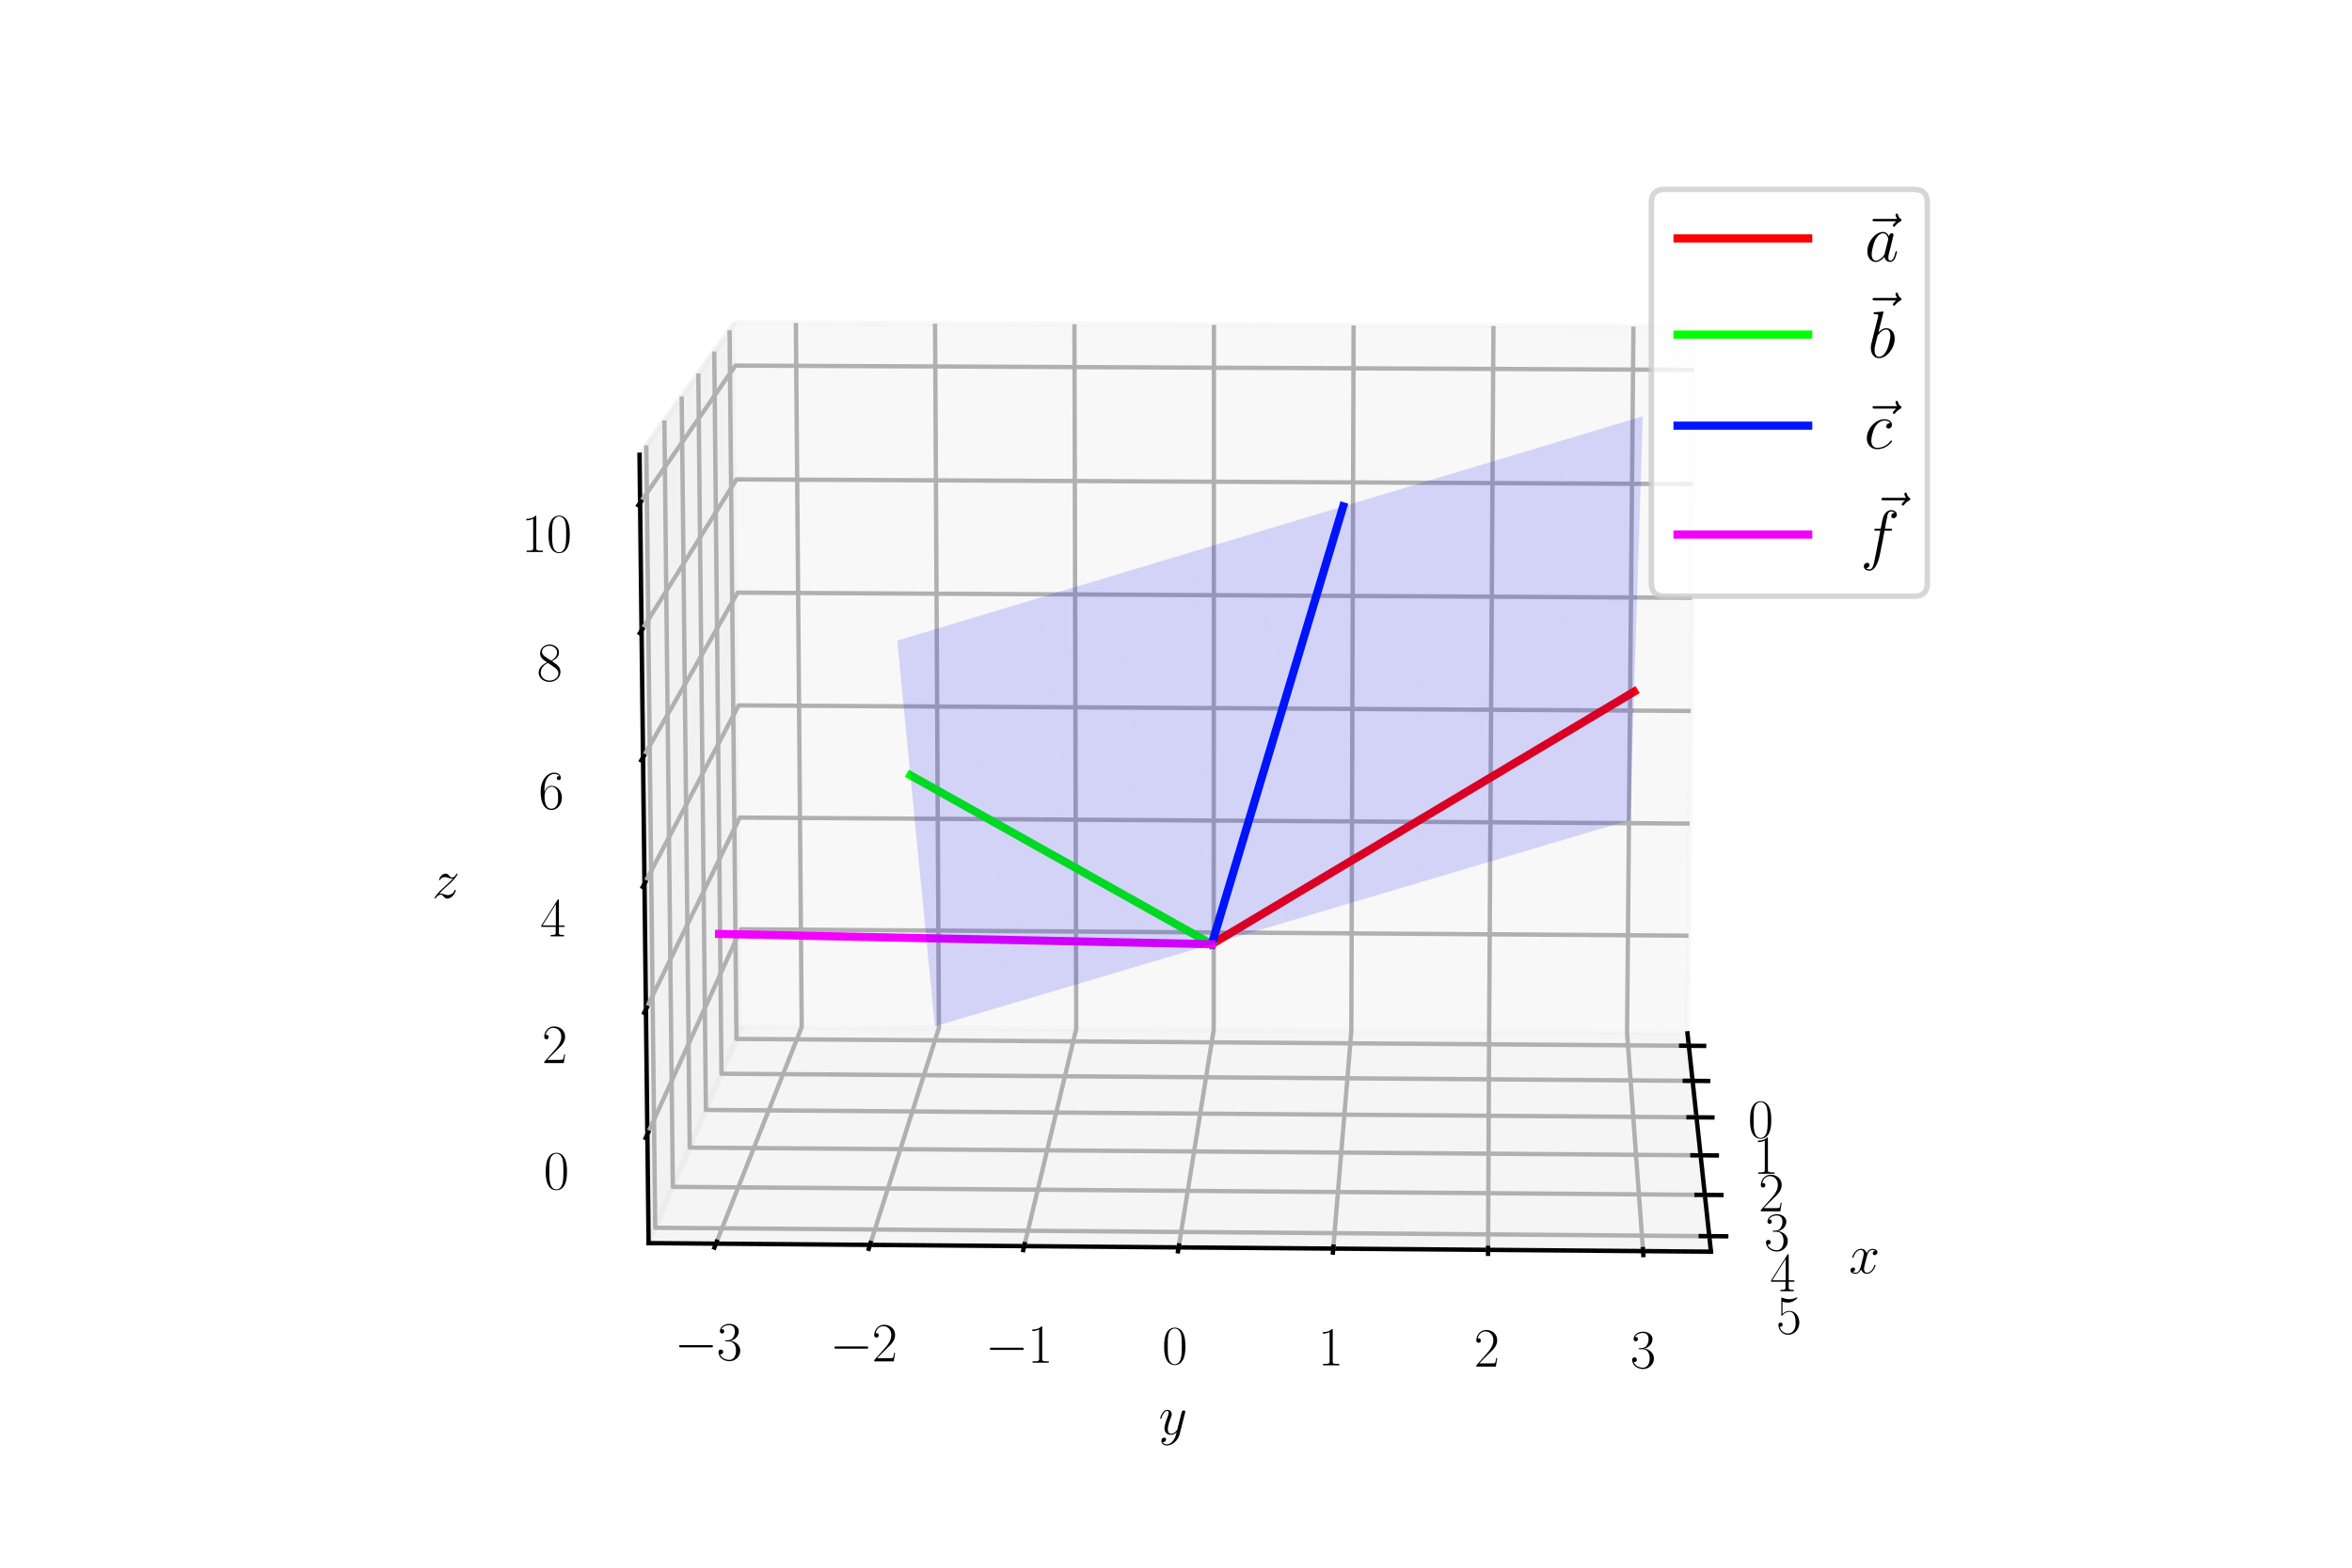 <?xml version="1.0" encoding="utf-8" standalone="no"?>
<!DOCTYPE svg PUBLIC "-//W3C//DTD SVG 1.1//EN"
  "http://www.w3.org/Graphics/SVG/1.1/DTD/svg11.dtd">
<svg xmlns:xlink="http://www.w3.org/1999/xlink" width="432pt" height="288pt" viewBox="0 0 432 288" xmlns="http://www.w3.org/2000/svg" version="1.1">
 <defs>
  <style type="text/css">*{stroke-linejoin: round; stroke-linecap: butt}</style>
 </defs>
 <g id="figure_1">
  <g id="patch_1">
   <path d="M 0 288 
L 432 288 
L 432 0 
L 0 0 
z
" style="fill: #ffffff"/>
  </g>
  <g id="patch_2">
   <path d="M 72 288 
L 360 288 
L 360 0 
L 72 0 
z
" style="fill: #ffffff"/>
  </g>
  <g id="pane3d_1">
   <g id="patch_3">
    <path d="M 136.239 188.592 
L 309.944 189.834 
L 311.275 60.052 
L 135.007 59.296 
" style="fill: #f2f2f2; opacity: 0.5; stroke: #f2f2f2; stroke-linejoin: miter"/>
   </g>
  </g>
  <g id="pane3d_2">
   <g id="patch_4">
    <path d="M 136.239 188.592 
L 119.135 228.376 
L 117.465 83.549 
L 135.007 59.296 
" style="fill: #e6e6e6; opacity: 0.5; stroke: #e6e6e6; stroke-linejoin: miter"/>
   </g>
  </g>
  <g id="pane3d_3">
   <g id="patch_5">
    <path d="M 136.239 188.592 
L 119.135 228.376 
L 314.255 229.943 
L 309.944 189.834 
" style="fill: #ececec; opacity: 0.5; stroke: #ececec; stroke-linejoin: miter"/>
   </g>
  </g>
  <g id="axis3d_1">
   <g id="line2d_1">
    <path d="M 309.944 189.834 
L 314.255 229.943 
" style="fill: none; stroke: #000000; stroke-width: 0.8; stroke-linecap: square"/>
   </g>
   <g id="text_1">
    <!-- $x$ -->
    <g transform="translate(339.589 233.909)scale(0.1 -0.1)">
     <defs>
      <path id="CMMI12-78" d="M 3034 2606 
C 2829 2567 2752 2414 2752 2293 
C 2752 2139 2874 2088 2963 2088 
C 3155 2088 3290 2254 3290 2427 
C 3290 2695 2982 2816 2714 2816 
C 2323 2816 2106 2433 2048 2312 
C 1901 2816 1504 2816 1389 2816 
C 736 2816 390 1980 390 1839 
C 390 1814 416 1782 461 1782 
C 512 1782 525 1820 538 1846 
C 755 2555 1184 2689 1370 2689 
C 1658 2689 1715 2420 1715 2267 
C 1715 2127 1677 1980 1600 1673 
L 1382 798 
C 1286 415 1101 64 762 64 
C 730 64 570 64 435 147 
C 666 192 717 383 717 460 
C 717 588 621 664 499 664 
C 346 664 179 530 179 326 
C 179 57 480 -64 755 -64 
C 1062 -64 1280 179 1414 441 
C 1517 64 1837 -64 2074 -64 
C 2726 -64 3072 773 3072 913 
C 3072 945 3046 971 3008 971 
C 2950 971 2944 939 2925 888 
C 2752 326 2381 64 2093 64 
C 1869 64 1747 230 1747 492 
C 1747 632 1773 734 1875 1156 
L 2099 2024 
C 2195 2408 2413 2689 2707 2689 
C 2720 2689 2899 2689 3034 2606 
z
" transform="scale(0.016)"/>
     </defs>
     <use xlink:href="#CMMI12-78" transform="scale(0.996)"/>
    </g>
   </g>
   <g id="Line3DCollection_1">
    <path d="M 310.19 192.121 
L 135.263 190.862 
L 134.008 60.678 
" style="fill: none; stroke: #b0b0b0; stroke-width: 0.8"/>
    <path d="M 310.882 198.564 
L 132.514 197.255 
L 131.192 64.57 
" style="fill: none; stroke: #b0b0b0; stroke-width: 0.8"/>
    <path d="M 311.603 205.267 
L 129.656 203.904 
L 128.263 68.62 
" style="fill: none; stroke: #b0b0b0; stroke-width: 0.8"/>
    <path d="M 312.353 212.245 
L 126.68 210.826 
L 125.211 72.839 
" style="fill: none; stroke: #b0b0b0; stroke-width: 0.8"/>
    <path d="M 313.134 219.515 
L 123.58 218.036 
L 122.03 77.238 
" style="fill: none; stroke: #b0b0b0; stroke-width: 0.8"/>
    <path d="M 313.949 227.098 
L 120.348 225.555 
L 118.711 81.826 
" style="fill: none; stroke: #b0b0b0; stroke-width: 0.8"/>
   </g>
   <g id="xtick_1">
    <g id="line2d_2">
     <path d="M 308.785 192.111 
L 313 192.142 
" style="fill: none; stroke: #000000; stroke-width: 0.8; stroke-linecap: square"/>
    </g>
    <g id="text_2">
     <!-- $\mathdefault{0}$ -->
     <g transform="translate(321.05 209)scale(0.1 -0.1)">
      <defs>
       <path id="CMR17-30" d="M 2688 2025 
C 2688 2416 2682 3080 2413 3591 
C 2176 4039 1798 4198 1466 4198 
C 1158 4198 768 4058 525 3597 
C 269 3118 243 2524 243 2025 
C 243 1661 250 1106 448 619 
C 723 -39 1216 -128 1466 -128 
C 1760 -128 2208 -7 2470 600 
C 2662 1042 2688 1559 2688 2025 
z
M 1466 -26 
C 1056 -26 813 325 723 812 
C 653 1188 653 1738 653 2096 
C 653 2588 653 2997 736 3387 
C 858 3929 1216 4096 1466 4096 
C 1728 4096 2067 3923 2189 3400 
C 2272 3036 2278 2607 2278 2096 
C 2278 1680 2278 1169 2202 792 
C 2067 95 1690 -26 1466 -26 
z
" transform="scale(0.016)"/>
      </defs>
      <use xlink:href="#CMR17-30" transform="scale(0.996)"/>
     </g>
    </g>
   </g>
   <g id="xtick_2">
    <g id="line2d_3">
     <path d="M 309.45 198.554 
L 313.748 198.585 
" style="fill: none; stroke: #000000; stroke-width: 0.8; stroke-linecap: square"/>
    </g>
    <g id="text_3">
     <!-- $\mathdefault{1}$ -->
     <g transform="translate(322.005 215.634)scale(0.1 -0.1)">
      <defs>
       <path id="CMR17-31" d="M 1702 4058 
C 1702 4192 1696 4192 1606 4192 
C 1357 3916 979 3827 621 3827 
C 602 3827 570 3827 563 3808 
C 557 3795 557 3782 557 3648 
C 755 3648 1088 3686 1344 3839 
L 1344 461 
C 1344 236 1331 160 781 160 
L 589 160 
L 589 0 
C 896 0 1216 0 1523 0 
C 1830 0 2150 0 2458 0 
L 2458 160 
L 2266 160 
C 1715 160 1702 230 1702 458 
L 1702 4058 
z
" transform="scale(0.016)"/>
      </defs>
      <use xlink:href="#CMR17-31" transform="scale(0.996)"/>
     </g>
    </g>
   </g>
   <g id="xtick_3">
    <g id="line2d_4">
     <path d="M 310.141 205.256 
L 314.526 205.289 
" style="fill: none; stroke: #000000; stroke-width: 0.8; stroke-linecap: square"/>
    </g>
    <g id="text_4">
     <!-- $\mathdefault{2}$ -->
     <g transform="translate(322.998 222.535)scale(0.1 -0.1)">
      <defs>
       <path id="CMR17-32" d="M 2669 989 
L 2554 989 
C 2490 536 2438 459 2413 420 
C 2381 369 1920 369 1830 369 
L 602 369 
C 832 619 1280 1072 1824 1597 
C 2214 1967 2669 2402 2669 3035 
C 2669 3790 2067 4224 1395 4224 
C 691 4224 262 3604 262 3030 
C 262 2780 448 2748 525 2748 
C 589 2748 781 2787 781 3010 
C 781 3207 614 3264 525 3264 
C 486 3264 448 3258 422 3245 
C 544 3790 915 4058 1306 4058 
C 1862 4058 2227 3617 2227 3035 
C 2227 2479 1901 2000 1536 1584 
L 262 146 
L 262 0 
L 2515 0 
L 2669 989 
z
" transform="scale(0.016)"/>
      </defs>
      <use xlink:href="#CMR17-32" transform="scale(0.996)"/>
     </g>
    </g>
   </g>
   <g id="xtick_4">
    <g id="line2d_5">
     <path d="M 310.861 212.233 
L 315.336 212.268 
" style="fill: none; stroke: #000000; stroke-width: 0.8; stroke-linecap: square"/>
    </g>
    <g id="text_5">
     <!-- $\mathdefault{3}$ -->
     <g transform="translate(324.033 229.719)scale(0.1 -0.1)">
      <defs>
       <path id="CMR17-33" d="M 1414 2157 
C 1984 2157 2234 1662 2234 1090 
C 2234 320 1824 25 1453 25 
C 1114 25 563 194 390 693 
C 422 680 454 680 486 680 
C 640 680 755 782 755 948 
C 755 1133 614 1216 486 1216 
C 378 1216 211 1165 211 926 
C 211 335 787 -128 1466 -128 
C 2176 -128 2720 430 2720 1085 
C 2720 1707 2208 2157 1600 2227 
C 2086 2328 2554 2756 2554 3329 
C 2554 3820 2048 4179 1472 4179 
C 890 4179 378 3829 378 3329 
C 378 3110 544 3072 627 3072 
C 762 3072 877 3155 877 3321 
C 877 3486 762 3569 627 3569 
C 602 3569 570 3569 544 3557 
C 730 3959 1235 4032 1459 4032 
C 1683 4032 2106 3925 2106 3320 
C 2106 3143 2080 2828 1862 2550 
C 1670 2304 1453 2304 1242 2284 
C 1210 2284 1062 2269 1037 2269 
C 992 2263 966 2257 966 2208 
C 966 2163 973 2157 1101 2157 
L 1414 2157 
z
" transform="scale(0.016)"/>
      </defs>
      <use xlink:href="#CMR17-33" transform="scale(0.996)"/>
     </g>
    </g>
   </g>
   <g id="xtick_5">
    <g id="line2d_6">
     <path d="M 311.612 219.504 
L 316.18 219.539 
" style="fill: none; stroke: #000000; stroke-width: 0.8; stroke-linecap: square"/>
    </g>
    <g id="text_6">
     <!-- $\mathdefault{4}$ -->
     <g transform="translate(325.111 237.205)scale(0.1 -0.1)">
      <defs>
       <path id="CMR17-34" d="M 2150 4122 
C 2150 4256 2144 4256 2029 4256 
L 128 1254 
L 128 1088 
L 1779 1088 
L 1779 457 
C 1779 224 1766 160 1318 160 
L 1197 160 
L 1197 0 
C 1402 0 1747 0 1965 0 
C 2182 0 2528 0 2733 0 
L 2733 160 
L 2611 160 
C 2163 160 2150 224 2150 457 
L 2150 1088 
L 2803 1088 
L 2803 1254 
L 2150 1254 
L 2150 4122 
z
M 1798 3703 
L 1798 1254 
L 256 1254 
L 1798 3703 
z
" transform="scale(0.016)"/>
      </defs>
      <use xlink:href="#CMR17-34" transform="scale(0.996)"/>
     </g>
    </g>
   </g>
   <g id="xtick_6">
    <g id="line2d_7">
     <path d="M 312.394 227.085 
L 317.061 227.122 
" style="fill: none; stroke: #000000; stroke-width: 0.8; stroke-linecap: square"/>
    </g>
    <g id="text_7">
     <!-- $\mathdefault{5}$ -->
     <g transform="translate(326.234 245.01)scale(0.1 -0.1)">
      <defs>
       <path id="CMR17-35" d="M 730 3692 
C 794 3666 1056 3584 1325 3584 
C 1920 3584 2246 3911 2432 4100 
C 2432 4157 2432 4192 2394 4192 
C 2387 4192 2374 4192 2323 4163 
C 2099 4058 1837 3973 1517 3973 
C 1325 3973 1037 3999 723 4139 
C 653 4171 640 4171 634 4171 
C 602 4171 595 4164 595 4037 
L 595 2203 
C 595 2089 595 2057 659 2057 
C 691 2057 704 2070 736 2114 
C 941 2401 1222 2522 1542 2522 
C 1766 2522 2246 2382 2246 1289 
C 2246 1085 2246 715 2054 421 
C 1894 159 1645 25 1370 25 
C 947 25 518 320 403 814 
C 429 807 480 795 506 795 
C 589 795 749 840 749 1038 
C 749 1210 627 1280 506 1280 
C 358 1280 262 1190 262 1011 
C 262 454 704 -128 1382 -128 
C 2042 -128 2669 440 2669 1264 
C 2669 2030 2170 2624 1549 2624 
C 1222 2624 947 2503 730 2274 
L 730 3692 
z
" transform="scale(0.016)"/>
      </defs>
      <use xlink:href="#CMR17-35" transform="scale(0.996)"/>
     </g>
    </g>
   </g>
  </g>
  <g id="axis3d_2">
   <g id="line2d_8">
    <path d="M 119.135 228.376 
L 314.255 229.943 
" style="fill: none; stroke: #000000; stroke-width: 0.8; stroke-linecap: square"/>
   </g>
   <g id="text_8">
    <!-- $y$ -->
    <g transform="translate(212.824 263.49)scale(0.1 -0.1)">
     <defs>
      <path id="CMMI12-79" d="M 1683 -700 
C 1510 -939 1261 -1152 947 -1152 
C 870 -1152 563 -1152 467 -889 
C 486 -895 518 -895 531 -895 
C 723 -895 851 -729 851 -582 
C 851 -435 730 -384 634 -384 
C 531 -384 307 -458 307 -759 
C 307 -1071 582 -1286 947 -1286 
C 1587 -1286 2234 -700 2413 6 
L 3040 2485 
C 3046 2517 3059 2556 3059 2594 
C 3059 2689 2982 2753 2886 2753 
C 2829 2753 2694 2727 2643 2535 
L 2170 658 
C 2138 543 2138 530 2086 460 
C 1958 281 1747 64 1440 64 
C 1082 64 1050 415 1050 588 
C 1050 952 1222 1443 1395 1903 
C 1466 2088 1504 2178 1504 2305 
C 1504 2574 1312 2816 998 2816 
C 410 2816 173 1890 173 1839 
C 173 1814 198 1782 243 1782 
C 301 1782 307 1807 333 1897 
C 486 2433 730 2689 979 2689 
C 1037 2689 1146 2689 1146 2478 
C 1146 2312 1075 2127 979 1884 
C 666 1047 666 837 666 683 
C 666 77 1101 -64 1421 -64 
C 1606 -64 1837 -6 2061 230 
L 2067 224 
C 1971 -147 1907 -392 1683 -700 
z
" transform="scale(0.016)"/>
     </defs>
     <use xlink:href="#CMMI12-79" transform="scale(0.996)"/>
    </g>
   </g>
   <g id="Line3DCollection_2">
    <path d="M 146.183 59.344 
L 147.253 188.671 
L 131.502 228.475 
" style="fill: none; stroke: #b0b0b0; stroke-width: 0.8"/>
    <path d="M 171.749 59.454 
L 172.449 188.851 
L 159.794 228.703 
" style="fill: none; stroke: #b0b0b0; stroke-width: 0.8"/>
    <path d="M 197.345 59.564 
L 197.673 189.031 
L 188.122 228.93 
" style="fill: none; stroke: #b0b0b0; stroke-width: 0.8"/>
    <path d="M 222.969 59.673 
L 222.925 189.212 
L 216.485 229.158 
" style="fill: none; stroke: #b0b0b0; stroke-width: 0.8"/>
    <path d="M 248.623 59.783 
L 248.205 189.393 
L 244.884 229.386 
" style="fill: none; stroke: #b0b0b0; stroke-width: 0.8"/>
    <path d="M 274.305 59.893 
L 273.513 189.573 
L 273.318 229.615 
" style="fill: none; stroke: #b0b0b0; stroke-width: 0.8"/>
    <path d="M 300.017 60.004 
L 298.85 189.755 
L 301.788 229.843 
" style="fill: none; stroke: #b0b0b0; stroke-width: 0.8"/>
   </g>
   <g id="xtick_7">
    <g id="line2d_9">
     <path d="M 131.643 228.118 
L 131.218 229.192 
" style="fill: none; stroke: #000000; stroke-width: 0.8; stroke-linecap: square"/>
    </g>
    <g id="text_9">
     <!-- $\mathdefault{−3}$ -->
     <g transform="translate(123.88 249.866)scale(0.1 -0.1)">
      <defs>
       <path id="CMSY10-0" d="M 4218 1472 
C 4326 1472 4442 1472 4442 1600 
C 4442 1728 4326 1728 4218 1728 
L 755 1728 
C 646 1728 531 1728 531 1600 
C 531 1472 646 1472 755 1472 
L 4218 1472 
z
" transform="scale(0.016)"/>
      </defs>
      <use xlink:href="#CMSY10-0" transform="scale(0.996)"/>
      <use xlink:href="#CMR17-33" transform="translate(77.487 0)scale(0.996)"/>
     </g>
    </g>
   </g>
   <g id="xtick_8">
    <g id="line2d_10">
     <path d="M 159.907 228.345 
L 159.566 229.42 
" style="fill: none; stroke: #000000; stroke-width: 0.8; stroke-linecap: square"/>
    </g>
    <g id="text_10">
     <!-- $\mathdefault{−2}$ -->
     <g transform="translate(152.406 250.104)scale(0.1 -0.1)">
      <use xlink:href="#CMSY10-0" transform="scale(0.996)"/>
      <use xlink:href="#CMR17-32" transform="translate(77.487 0)scale(0.996)"/>
     </g>
    </g>
   </g>
   <g id="xtick_9">
    <g id="line2d_11">
     <path d="M 188.207 228.572 
L 187.95 229.649 
" style="fill: none; stroke: #000000; stroke-width: 0.8; stroke-linecap: square"/>
    </g>
    <g id="text_11">
     <!-- $\mathdefault{−1}$ -->
     <g transform="translate(180.967 250.342)scale(0.1 -0.1)">
      <use xlink:href="#CMSY10-0" transform="scale(0.996)"/>
      <use xlink:href="#CMR17-31" transform="translate(77.487 0)scale(0.996)"/>
     </g>
    </g>
   </g>
   <g id="xtick_10">
    <g id="line2d_12">
     <path d="M 216.543 228.799 
L 216.369 229.878 
" style="fill: none; stroke: #000000; stroke-width: 0.8; stroke-linecap: square"/>
    </g>
    <g id="text_12">
     <!-- $\mathdefault{0}$ -->
     <g transform="translate(213.439 250.581)scale(0.1 -0.1)">
      <use xlink:href="#CMR17-30" transform="scale(0.996)"/>
     </g>
    </g>
   </g>
   <g id="xtick_11">
    <g id="line2d_13">
     <path d="M 244.913 229.027 
L 244.824 230.107 
" style="fill: none; stroke: #000000; stroke-width: 0.8; stroke-linecap: square"/>
    </g>
    <g id="text_13">
     <!-- $\mathdefault{1}$ -->
     <g transform="translate(242.073 250.82)scale(0.1 -0.1)">
      <use xlink:href="#CMR17-31" transform="scale(0.996)"/>
     </g>
    </g>
   </g>
   <g id="xtick_12">
    <g id="line2d_14">
     <path d="M 273.32 229.255 
L 273.315 230.336 
" style="fill: none; stroke: #000000; stroke-width: 0.8; stroke-linecap: square"/>
    </g>
    <g id="text_14">
     <!-- $\mathdefault{2}$ -->
     <g transform="translate(270.743 251.06)scale(0.1 -0.1)">
      <use xlink:href="#CMR17-32" transform="scale(0.996)"/>
     </g>
    </g>
   </g>
   <g id="xtick_13">
    <g id="line2d_15">
     <path d="M 301.762 229.483 
L 301.841 230.565 
" style="fill: none; stroke: #000000; stroke-width: 0.8; stroke-linecap: square"/>
    </g>
    <g id="text_15">
     <!-- $\mathdefault{3}$ -->
     <g transform="translate(299.449 251.3)scale(0.1 -0.1)">
      <use xlink:href="#CMR17-33" transform="scale(0.996)"/>
     </g>
    </g>
   </g>
  </g>
  <g id="axis3d_3">
   <g id="line2d_16">
    <path d="M 119.135 228.376 
L 117.465 83.549 
" style="fill: none; stroke: #000000; stroke-width: 0.8; stroke-linecap: square"/>
   </g>
   <g id="text_16">
    <!-- $z$ -->
    <g transform="translate(79.368 164.979)scale(0.1 -0.1)">
     <defs>
      <path id="CMMI12-7a" d="M 813 486 
C 1088 803 1312 1004 1632 1296 
C 2016 1632 2182 1793 2272 1891 
C 2720 2338 2944 2713 2944 2764 
C 2944 2816 2893 2816 2880 2816 
C 2835 2816 2822 2793 2790 2750 
C 2630 2494 2477 2367 2310 2367 
C 2176 2367 2106 2421 1984 2565 
C 1850 2715 1741 2816 1555 2816 
C 1088 2816 806 2257 806 2128 
C 806 2108 813 2068 870 2068 
C 922 2068 928 2091 947 2133 
C 1056 2372 1363 2414 1485 2414 
C 1619 2414 1747 2376 1882 2327 
C 2125 2240 2227 2240 2291 2240 
C 2336 2240 2362 2240 2394 2246 
C 2182 1994 1837 1683 1549 1418 
L 902 816 
C 512 415 275 33 275 -12 
C 275 -51 307 -64 346 -64 
C 384 -64 390 -57 435 14 
C 538 163 742 384 979 384 
C 1114 384 1178 342 1306 193 
C 1427 61 1536 -64 1741 -64 
C 2368 -64 2726 732 2726 876 
C 2726 903 2720 942 2656 942 
C 2605 942 2598 917 2579 855 
C 2438 488 2061 338 1811 338 
C 1677 338 1549 376 1414 425 
C 1158 512 1088 512 1005 512 
C 941 512 870 512 813 486 
z
" transform="scale(0.016)"/>
     </defs>
     <use xlink:href="#CMMI12-7a" transform="scale(0.996)"/>
    </g>
   </g>
   <g id="Line3DCollection_3">
    <path d="M 118.904 208.385 
L 136.068 170.717 
L 310.128 171.893 
" style="fill: none; stroke: #b0b0b0; stroke-width: 0.8"/>
    <path d="M 118.64 185.426 
L 135.873 150.199 
L 310.339 151.298 
" style="fill: none; stroke: #b0b0b0; stroke-width: 0.8"/>
    <path d="M 118.374 162.347 
L 135.676 129.585 
L 310.552 130.607 
" style="fill: none; stroke: #b0b0b0; stroke-width: 0.8"/>
    <path d="M 118.106 139.145 
L 135.479 108.875 
L 310.765 109.819 
" style="fill: none; stroke: #b0b0b0; stroke-width: 0.8"/>
    <path d="M 117.837 115.821 
L 135.281 88.067 
L 310.979 88.932 
" style="fill: none; stroke: #b0b0b0; stroke-width: 0.8"/>
    <path d="M 117.567 92.374 
L 135.082 67.161 
L 311.194 67.947 
" style="fill: none; stroke: #b0b0b0; stroke-width: 0.8"/>
   </g>
   <g id="xtick_14">
    <g id="line2d_17">
     <path d="M 119.058 208.047 
L 118.595 209.064 
" style="fill: none; stroke: #000000; stroke-width: 0.8; stroke-linecap: square"/>
    </g>
    <g id="text_17">
     <!-- $\mathdefault{0}$ -->
     <g transform="translate(99.855 218.464)scale(0.1 -0.1)">
      <use xlink:href="#CMR17-30" transform="scale(0.996)"/>
     </g>
    </g>
   </g>
   <g id="xtick_15">
    <g id="line2d_18">
     <path d="M 118.794 185.11 
L 118.329 186.061 
" style="fill: none; stroke: #000000; stroke-width: 0.8; stroke-linecap: square"/>
    </g>
    <g id="text_18">
     <!-- $\mathdefault{2}$ -->
     <g transform="translate(99.544 195.301)scale(0.1 -0.1)">
      <use xlink:href="#CMR17-32" transform="scale(0.996)"/>
     </g>
    </g>
   </g>
   <g id="xtick_16">
    <g id="line2d_19">
     <path d="M 118.529 162.052 
L 118.062 162.937 
" style="fill: none; stroke: #000000; stroke-width: 0.8; stroke-linecap: square"/>
    </g>
    <g id="text_19">
     <!-- $\mathdefault{4}$ -->
     <g transform="translate(99.232 172.015)scale(0.1 -0.1)">
      <use xlink:href="#CMR17-34" transform="scale(0.996)"/>
     </g>
    </g>
   </g>
   <g id="xtick_17">
    <g id="line2d_20">
     <path d="M 118.262 138.873 
L 117.793 139.691 
" style="fill: none; stroke: #000000; stroke-width: 0.8; stroke-linecap: square"/>
    </g>
    <g id="text_20">
     <!-- $\mathdefault{6}$ -->
     <g transform="translate(98.918 148.606)scale(0.1 -0.1)">
      <defs>
       <path id="CMR17-36" d="M 678 2176 
C 678 3690 1395 4032 1811 4032 
C 1946 4032 2272 4009 2400 3776 
C 2298 3776 2106 3776 2106 3553 
C 2106 3381 2246 3323 2336 3323 
C 2394 3323 2566 3348 2566 3560 
C 2566 3954 2246 4179 1805 4179 
C 1043 4179 243 3390 243 1984 
C 243 253 966 -128 1478 -128 
C 2099 -128 2688 427 2688 1283 
C 2688 2081 2170 2662 1517 2662 
C 1126 2662 838 2407 678 1960 
L 678 2176 
z
M 1478 25 
C 691 25 691 1200 691 1436 
C 691 1896 909 2560 1504 2560 
C 1613 2560 1926 2560 2138 2120 
C 2253 1870 2253 1609 2253 1289 
C 2253 944 2253 690 2118 434 
C 1978 171 1773 25 1478 25 
z
" transform="scale(0.016)"/>
      </defs>
      <use xlink:href="#CMR17-36" transform="scale(0.996)"/>
     </g>
    </g>
   </g>
   <g id="xtick_18">
    <g id="line2d_21">
     <path d="M 117.994 115.572 
L 117.523 116.322 
" style="fill: none; stroke: #000000; stroke-width: 0.8; stroke-linecap: square"/>
    </g>
    <g id="text_21">
     <!-- $\mathdefault{8}$ -->
     <g transform="translate(98.602 125.071)scale(0.1 -0.1)">
      <defs>
       <path id="CMR17-38" d="M 1741 2264 
C 2144 2467 2554 2773 2554 3263 
C 2554 3841 1990 4179 1472 4179 
C 890 4179 378 3759 378 3180 
C 378 3021 416 2747 666 2505 
C 730 2442 998 2251 1171 2130 
C 883 1983 211 1634 211 934 
C 211 279 838 -128 1459 -128 
C 2144 -128 2720 362 2720 1010 
C 2720 1590 2330 1857 2074 2029 
L 1741 2264 
z
M 902 2822 
C 851 2854 595 3051 595 3351 
C 595 3739 998 4032 1459 4032 
C 1965 4032 2336 3676 2336 3262 
C 2336 2669 1670 2331 1638 2331 
C 1632 2331 1626 2331 1574 2370 
L 902 2822 
z
M 2080 1519 
C 2176 1449 2483 1240 2483 851 
C 2483 381 2010 25 1472 25 
C 890 25 448 438 448 940 
C 448 1443 838 1862 1280 2060 
L 2080 1519 
z
" transform="scale(0.016)"/>
      </defs>
      <use xlink:href="#CMR17-38" transform="scale(0.996)"/>
     </g>
    </g>
   </g>
   <g id="xtick_19">
    <g id="line2d_22">
     <path d="M 117.725 92.147 
L 117.251 92.829 
" style="fill: none; stroke: #000000; stroke-width: 0.8; stroke-linecap: square"/>
    </g>
    <g id="text_22">
     <!-- $\mathdefault{10}$ -->
     <g transform="translate(95.793 101.411)scale(0.1 -0.1)">
      <use xlink:href="#CMR17-31" transform="scale(0.996)"/>
      <use xlink:href="#CMR17-30" transform="translate(45.69 0)scale(0.996)"/>
     </g>
    </g>
   </g>
  </g>
  <g id="axes_1">
   <g id="line2d_23">
    <path d="M 222.563 173.461 
L 300.138 127.071 
" clip-path="url(#p71e886ecf7)" style="fill: none; stroke: #ff0000; stroke-width: 1.5; stroke-linecap: square"/>
   </g>
   <g id="line2d_24">
    <path d="M 222.563 173.461 
L 167.21 142.422 
" clip-path="url(#p71e886ecf7)" style="fill: none; stroke: #00ff00; stroke-width: 1.5; stroke-linecap: square"/>
   </g>
   <g id="line2d_25">
    <path d="M 222.563 173.461 
L 246.708 93.028 
" clip-path="url(#p71e886ecf7)" style="fill: none; stroke: #0016ff; stroke-width: 1.5; stroke-linecap: square"/>
   </g>
   <g id="line2d_26">
    <path d="M 222.563 173.461 
L 132.079 171.573 
" clip-path="url(#p71e886ecf7)" style="fill: none; stroke: #f400ff; stroke-width: 1.5; stroke-linecap: square"/>
   </g>
   <g id="Poly3DCollection_1">
    <path d="M 171.713 188.556 
L 170.625 177.417 
L 183.454 173.6 
L 184.398 184.79 
z
" clip-path="url(#p71e886ecf7)" style="fill: #0000f5; fill-opacity: 0.15"/>
    <path d="M 184.398 184.79 
L 183.454 173.6 
L 196.302 169.778 
L 197.101 181.019 
z
" clip-path="url(#p71e886ecf7)" style="fill: #0000f5; fill-opacity: 0.15"/>
    <path d="M 197.101 181.019 
L 196.302 169.778 
L 209.168 165.95 
L 209.823 177.243 
z
" clip-path="url(#p71e886ecf7)" style="fill: #0000f5; fill-opacity: 0.15"/>
    <path d="M 209.823 177.243 
L 209.168 165.95 
L 222.053 162.116 
L 222.563 173.461 
z
" clip-path="url(#p71e886ecf7)" style="fill: #0000f5; fill-opacity: 0.15"/>
    <path d="M 222.563 173.461 
L 222.053 162.116 
L 234.957 158.277 
L 235.321 169.673 
z
" clip-path="url(#p71e886ecf7)" style="fill: #0000f5; fill-opacity: 0.15"/>
    <path d="M 235.321 169.673 
L 234.957 158.277 
L 247.88 154.432 
L 248.098 165.88 
z
" clip-path="url(#p71e886ecf7)" style="fill: #0000f5; fill-opacity: 0.15"/>
    <path d="M 248.098 165.88 
L 247.88 154.432 
L 260.821 150.582 
L 260.893 162.082 
z
" clip-path="url(#p71e886ecf7)" style="fill: #0000f5; fill-opacity: 0.15"/>
    <path d="M 260.893 162.082 
L 260.821 150.582 
L 273.782 146.726 
L 273.707 158.278 
z
" clip-path="url(#p71e886ecf7)" style="fill: #0000f5; fill-opacity: 0.15"/>
    <path d="M 273.707 158.278 
L 273.782 146.726 
L 286.761 142.864 
L 286.54 154.468 
z
" clip-path="url(#p71e886ecf7)" style="fill: #0000f5; fill-opacity: 0.15"/>
    <path d="M 286.54 154.468 
L 286.761 142.864 
L 299.76 138.997 
L 299.391 150.653 
z
" clip-path="url(#p71e886ecf7)" style="fill: #0000f5; fill-opacity: 0.15"/>
    <path d="M 170.625 177.417 
L 169.513 166.02 
L 182.489 162.151 
L 183.454 173.6 
z
" clip-path="url(#p71e886ecf7)" style="fill: #0000f5; fill-opacity: 0.15"/>
    <path d="M 183.454 173.6 
L 182.489 162.151 
L 195.484 158.276 
L 196.302 169.778 
z
" clip-path="url(#p71e886ecf7)" style="fill: #0000f5; fill-opacity: 0.15"/>
    <path d="M 196.302 169.778 
L 195.484 158.276 
L 208.498 154.396 
L 209.168 165.95 
z
" clip-path="url(#p71e886ecf7)" style="fill: #0000f5; fill-opacity: 0.15"/>
    <path d="M 209.168 165.95 
L 208.498 154.396 
L 221.531 150.51 
L 222.053 162.116 
z
" clip-path="url(#p71e886ecf7)" style="fill: #0000f5; fill-opacity: 0.15"/>
    <path d="M 222.053 162.116 
L 221.531 150.51 
L 234.584 146.618 
L 234.957 158.277 
z
" clip-path="url(#p71e886ecf7)" style="fill: #0000f5; fill-opacity: 0.15"/>
    <path d="M 234.957 158.277 
L 234.584 146.618 
L 247.656 142.72 
L 247.88 154.432 
z
" clip-path="url(#p71e886ecf7)" style="fill: #0000f5; fill-opacity: 0.15"/>
    <path d="M 247.88 154.432 
L 247.656 142.72 
L 260.747 138.816 
L 260.821 150.582 
z
" clip-path="url(#p71e886ecf7)" style="fill: #0000f5; fill-opacity: 0.15"/>
    <path d="M 260.821 150.582 
L 260.747 138.816 
L 273.858 134.907 
L 273.782 146.726 
z
" clip-path="url(#p71e886ecf7)" style="fill: #0000f5; fill-opacity: 0.15"/>
    <path d="M 273.782 146.726 
L 273.858 134.907 
L 286.988 130.992 
L 286.761 142.864 
z
" clip-path="url(#p71e886ecf7)" style="fill: #0000f5; fill-opacity: 0.15"/>
    <path d="M 286.761 142.864 
L 286.988 130.992 
L 300.138 127.071 
L 299.76 138.997 
z
" clip-path="url(#p71e886ecf7)" style="fill: #0000f5; fill-opacity: 0.15"/>
    <path d="M 169.513 166.02 
L 168.375 154.359 
L 181.501 150.436 
L 182.489 162.151 
z
" clip-path="url(#p71e886ecf7)" style="fill: #0000f5; fill-opacity: 0.15"/>
    <path d="M 182.489 162.151 
L 181.501 150.436 
L 194.647 146.507 
L 195.484 158.276 
z
" clip-path="url(#p71e886ecf7)" style="fill: #0000f5; fill-opacity: 0.15"/>
    <path d="M 195.484 158.276 
L 194.647 146.507 
L 207.812 142.572 
L 208.498 154.396 
z
" clip-path="url(#p71e886ecf7)" style="fill: #0000f5; fill-opacity: 0.15"/>
    <path d="M 208.498 154.396 
L 207.812 142.572 
L 220.998 138.632 
L 221.531 150.51 
z
" clip-path="url(#p71e886ecf7)" style="fill: #0000f5; fill-opacity: 0.15"/>
    <path d="M 221.531 150.51 
L 220.998 138.632 
L 234.203 134.685 
L 234.584 146.618 
z
" clip-path="url(#p71e886ecf7)" style="fill: #0000f5; fill-opacity: 0.15"/>
    <path d="M 234.584 146.618 
L 234.203 134.685 
L 247.427 130.733 
L 247.656 142.72 
z
" clip-path="url(#p71e886ecf7)" style="fill: #0000f5; fill-opacity: 0.15"/>
    <path d="M 247.656 142.72 
L 247.427 130.733 
L 260.672 126.775 
L 260.747 138.816 
z
" clip-path="url(#p71e886ecf7)" style="fill: #0000f5; fill-opacity: 0.15"/>
    <path d="M 260.747 138.816 
L 260.672 126.775 
L 273.936 122.81 
L 273.858 134.907 
z
" clip-path="url(#p71e886ecf7)" style="fill: #0000f5; fill-opacity: 0.15"/>
    <path d="M 273.858 134.907 
L 273.936 122.81 
L 287.22 118.84 
L 286.988 130.992 
z
" clip-path="url(#p71e886ecf7)" style="fill: #0000f5; fill-opacity: 0.15"/>
    <path d="M 286.988 130.992 
L 287.22 118.84 
L 300.525 114.864 
L 300.138 127.071 
z
" clip-path="url(#p71e886ecf7)" style="fill: #0000f5; fill-opacity: 0.15"/>
    <path d="M 168.375 154.359 
L 167.21 142.422 
L 180.49 138.444 
L 181.501 150.436 
z
" clip-path="url(#p71e886ecf7)" style="fill: #0000f5; fill-opacity: 0.15"/>
    <path d="M 181.501 150.436 
L 180.49 138.444 
L 193.79 134.46 
L 194.647 146.507 
z
" clip-path="url(#p71e886ecf7)" style="fill: #0000f5; fill-opacity: 0.15"/>
    <path d="M 194.647 146.507 
L 193.79 134.46 
L 207.111 130.469 
L 207.812 142.572 
z
" clip-path="url(#p71e886ecf7)" style="fill: #0000f5; fill-opacity: 0.15"/>
    <path d="M 207.812 142.572 
L 207.111 130.469 
L 220.451 126.473 
L 220.998 138.632 
z
" clip-path="url(#p71e886ecf7)" style="fill: #0000f5; fill-opacity: 0.15"/>
    <path d="M 220.998 138.632 
L 220.451 126.473 
L 233.812 122.471 
L 234.203 134.685 
z
" clip-path="url(#p71e886ecf7)" style="fill: #0000f5; fill-opacity: 0.15"/>
    <path d="M 234.203 134.685 
L 233.812 122.471 
L 247.193 118.462 
L 247.427 130.733 
z
" clip-path="url(#p71e886ecf7)" style="fill: #0000f5; fill-opacity: 0.15"/>
    <path d="M 247.427 130.733 
L 247.193 118.462 
L 260.594 114.448 
L 260.672 126.775 
z
" clip-path="url(#p71e886ecf7)" style="fill: #0000f5; fill-opacity: 0.15"/>
    <path d="M 260.672 126.775 
L 260.594 114.448 
L 274.016 110.427 
L 273.936 122.81 
z
" clip-path="url(#p71e886ecf7)" style="fill: #0000f5; fill-opacity: 0.15"/>
    <path d="M 273.936 122.81 
L 274.016 110.427 
L 287.458 106.401 
L 287.22 118.84 
z
" clip-path="url(#p71e886ecf7)" style="fill: #0000f5; fill-opacity: 0.15"/>
    <path d="M 287.22 118.84 
L 287.458 106.401 
L 300.92 102.368 
L 300.525 114.864 
z
" clip-path="url(#p71e886ecf7)" style="fill: #0000f5; fill-opacity: 0.15"/>
    <path d="M 167.21 142.422 
L 166.017 130.201 
L 179.455 126.165 
L 180.49 138.444 
z
" clip-path="url(#p71e886ecf7)" style="fill: #0000f5; fill-opacity: 0.15"/>
    <path d="M 180.49 138.444 
L 179.455 126.165 
L 192.913 122.124 
L 193.79 134.46 
z
" clip-path="url(#p71e886ecf7)" style="fill: #0000f5; fill-opacity: 0.15"/>
    <path d="M 193.79 134.46 
L 192.913 122.124 
L 206.392 118.077 
L 207.111 130.469 
z
" clip-path="url(#p71e886ecf7)" style="fill: #0000f5; fill-opacity: 0.15"/>
    <path d="M 207.111 130.469 
L 206.392 118.077 
L 219.892 114.023 
L 220.451 126.473 
z
" clip-path="url(#p71e886ecf7)" style="fill: #0000f5; fill-opacity: 0.15"/>
    <path d="M 220.451 126.473 
L 219.892 114.023 
L 233.412 109.963 
L 233.812 122.471 
z
" clip-path="url(#p71e886ecf7)" style="fill: #0000f5; fill-opacity: 0.15"/>
    <path d="M 233.812 122.471 
L 233.412 109.963 
L 246.953 105.897 
L 247.193 118.462 
z
" clip-path="url(#p71e886ecf7)" style="fill: #0000f5; fill-opacity: 0.15"/>
    <path d="M 247.193 118.462 
L 246.953 105.897 
L 260.515 101.825 
L 260.594 114.448 
z
" clip-path="url(#p71e886ecf7)" style="fill: #0000f5; fill-opacity: 0.15"/>
    <path d="M 260.594 114.448 
L 260.515 101.825 
L 274.098 97.747 
L 274.016 110.427 
z
" clip-path="url(#p71e886ecf7)" style="fill: #0000f5; fill-opacity: 0.15"/>
    <path d="M 274.016 110.427 
L 274.098 97.747 
L 287.701 93.662 
L 287.458 106.401 
z
" clip-path="url(#p71e886ecf7)" style="fill: #0000f5; fill-opacity: 0.15"/>
    <path d="M 287.458 106.401 
L 287.701 93.662 
L 301.326 89.571 
L 300.92 102.368 
z
" clip-path="url(#p71e886ecf7)" style="fill: #0000f5; fill-opacity: 0.15"/>
    <path d="M 166.017 130.201 
L 164.795 117.684 
L 178.394 113.59 
L 179.455 126.165 
z
" clip-path="url(#p71e886ecf7)" style="fill: #0000f5; fill-opacity: 0.15"/>
    <path d="M 179.455 126.165 
L 178.394 113.59 
L 192.015 109.491 
L 192.913 122.124 
z
" clip-path="url(#p71e886ecf7)" style="fill: #0000f5; fill-opacity: 0.15"/>
    <path d="M 192.913 122.124 
L 192.015 109.491 
L 205.656 105.384 
L 206.392 118.077 
z
" clip-path="url(#p71e886ecf7)" style="fill: #0000f5; fill-opacity: 0.15"/>
    <path d="M 206.392 118.077 
L 205.656 105.384 
L 219.319 101.272 
L 219.892 114.023 
z
" clip-path="url(#p71e886ecf7)" style="fill: #0000f5; fill-opacity: 0.15"/>
    <path d="M 219.892 114.023 
L 219.319 101.272 
L 233.003 97.153 
L 233.412 109.963 
z
" clip-path="url(#p71e886ecf7)" style="fill: #0000f5; fill-opacity: 0.15"/>
    <path d="M 233.412 109.963 
L 233.003 97.153 
L 246.708 93.028 
L 246.953 105.897 
z
" clip-path="url(#p71e886ecf7)" style="fill: #0000f5; fill-opacity: 0.15"/>
    <path d="M 246.953 105.897 
L 246.708 93.028 
L 260.434 88.896 
L 260.515 101.825 
z
" clip-path="url(#p71e886ecf7)" style="fill: #0000f5; fill-opacity: 0.15"/>
    <path d="M 260.515 101.825 
L 260.434 88.896 
L 274.182 84.758 
L 274.098 97.747 
z
" clip-path="url(#p71e886ecf7)" style="fill: #0000f5; fill-opacity: 0.15"/>
    <path d="M 274.098 97.747 
L 274.182 84.758 
L 287.95 80.613 
L 287.701 93.662 
z
" clip-path="url(#p71e886ecf7)" style="fill: #0000f5; fill-opacity: 0.15"/>
    <path d="M 287.701 93.662 
L 287.95 80.613 
L 301.741 76.462 
L 301.326 89.571 
z
" clip-path="url(#p71e886ecf7)" style="fill: #0000f5; fill-opacity: 0.15"/>
   </g>
   <g id="legend_1">
    <g id="patch_6">
     <path d="M 305.719 109.526 
L 351.6 109.526 
Q 354 109.526 354 107.126 
L 354 37.2 
Q 354 34.8 351.6 34.8 
L 305.719 34.8 
Q 303.319 34.8 303.319 37.2 
L 303.319 107.126 
Q 303.319 109.526 305.719 109.526 
z
" style="fill: #ffffff; opacity: 0.8; stroke: #cccccc; stroke-linejoin: miter"/>
    </g>
    <g id="line2d_27">
     <path d="M 308.119 43.8 
L 320.119 43.8 
L 332.119 43.8 
" style="fill: none; stroke: #ff0000; stroke-width: 1.5; stroke-linecap: square"/>
    </g>
    <g id="text_23">
     <!-- $\vec{a}$ -->
     <g transform="translate(341.719 48)scale(0.12 -0.12)">
      <defs>
       <path id="CMMI12-7e" d="M 3424 3835 
C 3347 3764 3110 3540 3110 3451 
C 3110 3387 3168 3329 3232 3329 
C 3290 3329 3315 3368 3360 3432 
C 3514 3624 3686 3745 3834 3828 
C 3898 3867 3942 3886 3942 3956 
C 3942 4014 3891 4046 3853 4078 
C 3674 4200 3629 4372 3610 4449 
C 3590 4500 3571 4577 3482 4577 
C 3443 4577 3366 4552 3366 4456 
C 3366 4398 3405 4244 3526 4072 
L 1376 4072 
C 1267 4072 1158 4072 1158 3950 
C 1158 3835 1274 3835 1376 3835 
L 3424 3835 
z
" transform="scale(0.016)"/>
       <path id="CMMI12-61" d="M 1926 760 
C 1894 651 1894 639 1805 517 
C 1664 338 1382 64 1082 64 
C 819 64 672 300 672 677 
C 672 1028 870 1743 992 2012 
C 1210 2459 1510 2689 1760 2689 
C 2182 2689 2266 2165 2266 2114 
C 2266 2108 2246 2024 2240 2012 
L 1926 760 
z
M 2336 2395 
C 2266 2561 2093 2816 1760 2816 
C 1037 2816 256 1884 256 939 
C 256 307 627 -64 1062 -64 
C 1414 -64 1715 211 1894 422 
C 1958 45 2259 -64 2451 -64 
C 2643 -64 2797 51 2912 281 
C 3014 498 3104 888 3104 913 
C 3104 945 3078 971 3040 971 
C 2982 971 2976 939 2950 843 
C 2854 466 2733 64 2470 64 
C 2285 64 2272 230 2272 358 
C 2272 505 2291 575 2349 824 
C 2394 984 2426 1124 2477 1309 
C 2714 2267 2771 2497 2771 2535 
C 2771 2625 2701 2695 2605 2695 
C 2400 2695 2349 2472 2336 2395 
z
" transform="scale(0.016)"/>
      </defs>
      <use xlink:href="#CMMI12-7e" transform="scale(0.996)"/>
      <use xlink:href="#CMMI12-61" transform="translate(6.446 0)scale(0.996)"/>
     </g>
    </g>
    <g id="line2d_28">
     <path d="M 308.119 61.476 
L 320.119 61.476 
L 332.119 61.476 
" style="fill: none; stroke: #00ff00; stroke-width: 1.5; stroke-linecap: square"/>
    </g>
    <g id="text_24">
     <!-- $\vec{b}$ -->
     <g transform="translate(341.719 65.676)scale(0.12 -0.12)">
      <defs>
       <path id="CMMI12-62" d="M 1478 4257 
C 1485 4283 1498 4321 1498 4352 
C 1498 4416 1434 4416 1421 4416 
C 1414 4416 1184 4393 1069 4377 
C 960 4377 864 4358 749 4358 
C 595 4345 550 4339 550 4224 
C 550 4160 614 4160 678 4160 
C 1005 4160 1005 4103 1005 4040 
C 1005 3996 954 3811 928 3696 
L 774 3085 
C 710 2831 346 1387 320 1272 
C 288 1114 288 1005 288 922 
C 288 274 653 -64 1069 -64 
C 1811 -64 2579 888 2579 1814 
C 2579 2401 2246 2816 1766 2816 
C 1434 2816 1133 2542 1011 2414 
L 1478 4257 
z
M 1075 64 
C 870 64 646 217 646 715 
C 646 926 666 1047 781 1494 
C 800 1577 902 1986 928 2069 
C 941 2120 1318 2689 1754 2689 
C 2035 2689 2163 2408 2163 2076 
C 2163 1769 1984 1047 1824 715 
C 1664 370 1370 64 1075 64 
z
" transform="scale(0.016)"/>
      </defs>
      <use xlink:href="#CMMI12-7e" transform="translate(0 26.29)scale(0.996)"/>
      <use xlink:href="#CMMI12-62" transform="translate(11.312 0)scale(0.996)"/>
     </g>
    </g>
    <g id="line2d_29">
     <path d="M 308.119 78.201 
L 320.119 78.201 
L 332.119 78.201 
" style="fill: none; stroke: #0016ff; stroke-width: 1.5; stroke-linecap: square"/>
    </g>
    <g id="text_25">
     <!-- $\vec{c}$ -->
     <g transform="translate(341.719 82.401)scale(0.12 -0.12)">
      <defs>
       <path id="CMMI12-63" d="M 2502 2431 
C 2381 2431 2323 2431 2234 2355 
C 2195 2323 2125 2227 2125 2125 
C 2125 1997 2221 1920 2342 1920 
C 2496 1920 2669 2044 2669 2292 
C 2669 2588 2374 2816 1933 2816 
C 1094 2816 256 1903 256 996 
C 256 441 602 -64 1254 -64 
C 2125 -64 2675 622 2675 706 
C 2675 744 2637 776 2611 776 
C 2592 776 2586 770 2528 713 
C 2118 162 1510 64 1267 64 
C 826 64 685 446 685 764 
C 685 988 794 1605 1024 2039 
C 1190 2338 1536 2682 1939 2682 
C 2022 2682 2374 2682 2502 2431 
z
" transform="scale(0.016)"/>
      </defs>
      <use xlink:href="#CMMI12-7e" transform="scale(0.996)"/>
      <use xlink:href="#CMMI12-63" transform="translate(5.639 0)scale(0.996)"/>
     </g>
    </g>
    <g id="line2d_30">
     <path d="M 308.119 98.202 
L 320.119 98.202 
L 332.119 98.202 
" style="fill: none; stroke: #f400ff; stroke-width: 1.5; stroke-linecap: square"/>
    </g>
    <g id="text_26">
     <!-- $\vec{f}$ -->
     <g transform="translate(341.719 102.402)scale(0.12 -0.12)">
      <defs>
       <path id="CMMI12-66" d="M 2854 2566 
C 2982 2566 3034 2566 3034 2688 
C 3034 2752 2982 2752 2867 2752 
L 2349 2752 
C 2470 3429 2560 3897 2611 4107 
C 2650 4265 2784 4416 2950 4416 
C 3085 4416 3219 4358 3283 4298 
C 3034 4272 2957 4082 2957 3969 
C 2957 3837 3053 3759 3174 3759 
C 3302 3759 3494 3870 3494 4119 
C 3494 4393 3226 4544 2944 4544 
C 2669 4544 2400 4334 2272 4078 
C 2157 3848 2093 3611 1946 2752 
L 1517 2752 
C 1395 2752 1331 2752 1331 2637 
C 1331 2566 1370 2566 1498 2566 
L 1907 2566 
C 1792 1976 1530 542 1382 -137 
C 1274 -689 1178 -1152 858 -1152 
C 838 -1152 653 -1152 538 -1031 
C 864 -1005 864 -726 864 -720 
C 864 -593 768 -517 646 -517 
C 518 -517 326 -625 326 -867 
C 326 -1140 608 -1280 858 -1280 
C 1510 -1280 1779 -118 1850 199 
C 1965 688 2278 2376 2310 2566 
L 2854 2566 
z
" transform="scale(0.016)"/>
      </defs>
      <use xlink:href="#CMMI12-7e" transform="translate(13.569 26.29)scale(0.996)"/>
      <use xlink:href="#CMMI12-66" transform="scale(0.996)"/>
     </g>
    </g>
   </g>
  </g>
 </g>
 <defs>
  <clipPath id="p71e886ecf7">
   <rect x="72" y="0" width="288" height="288"/>
  </clipPath>
 </defs>
</svg>
